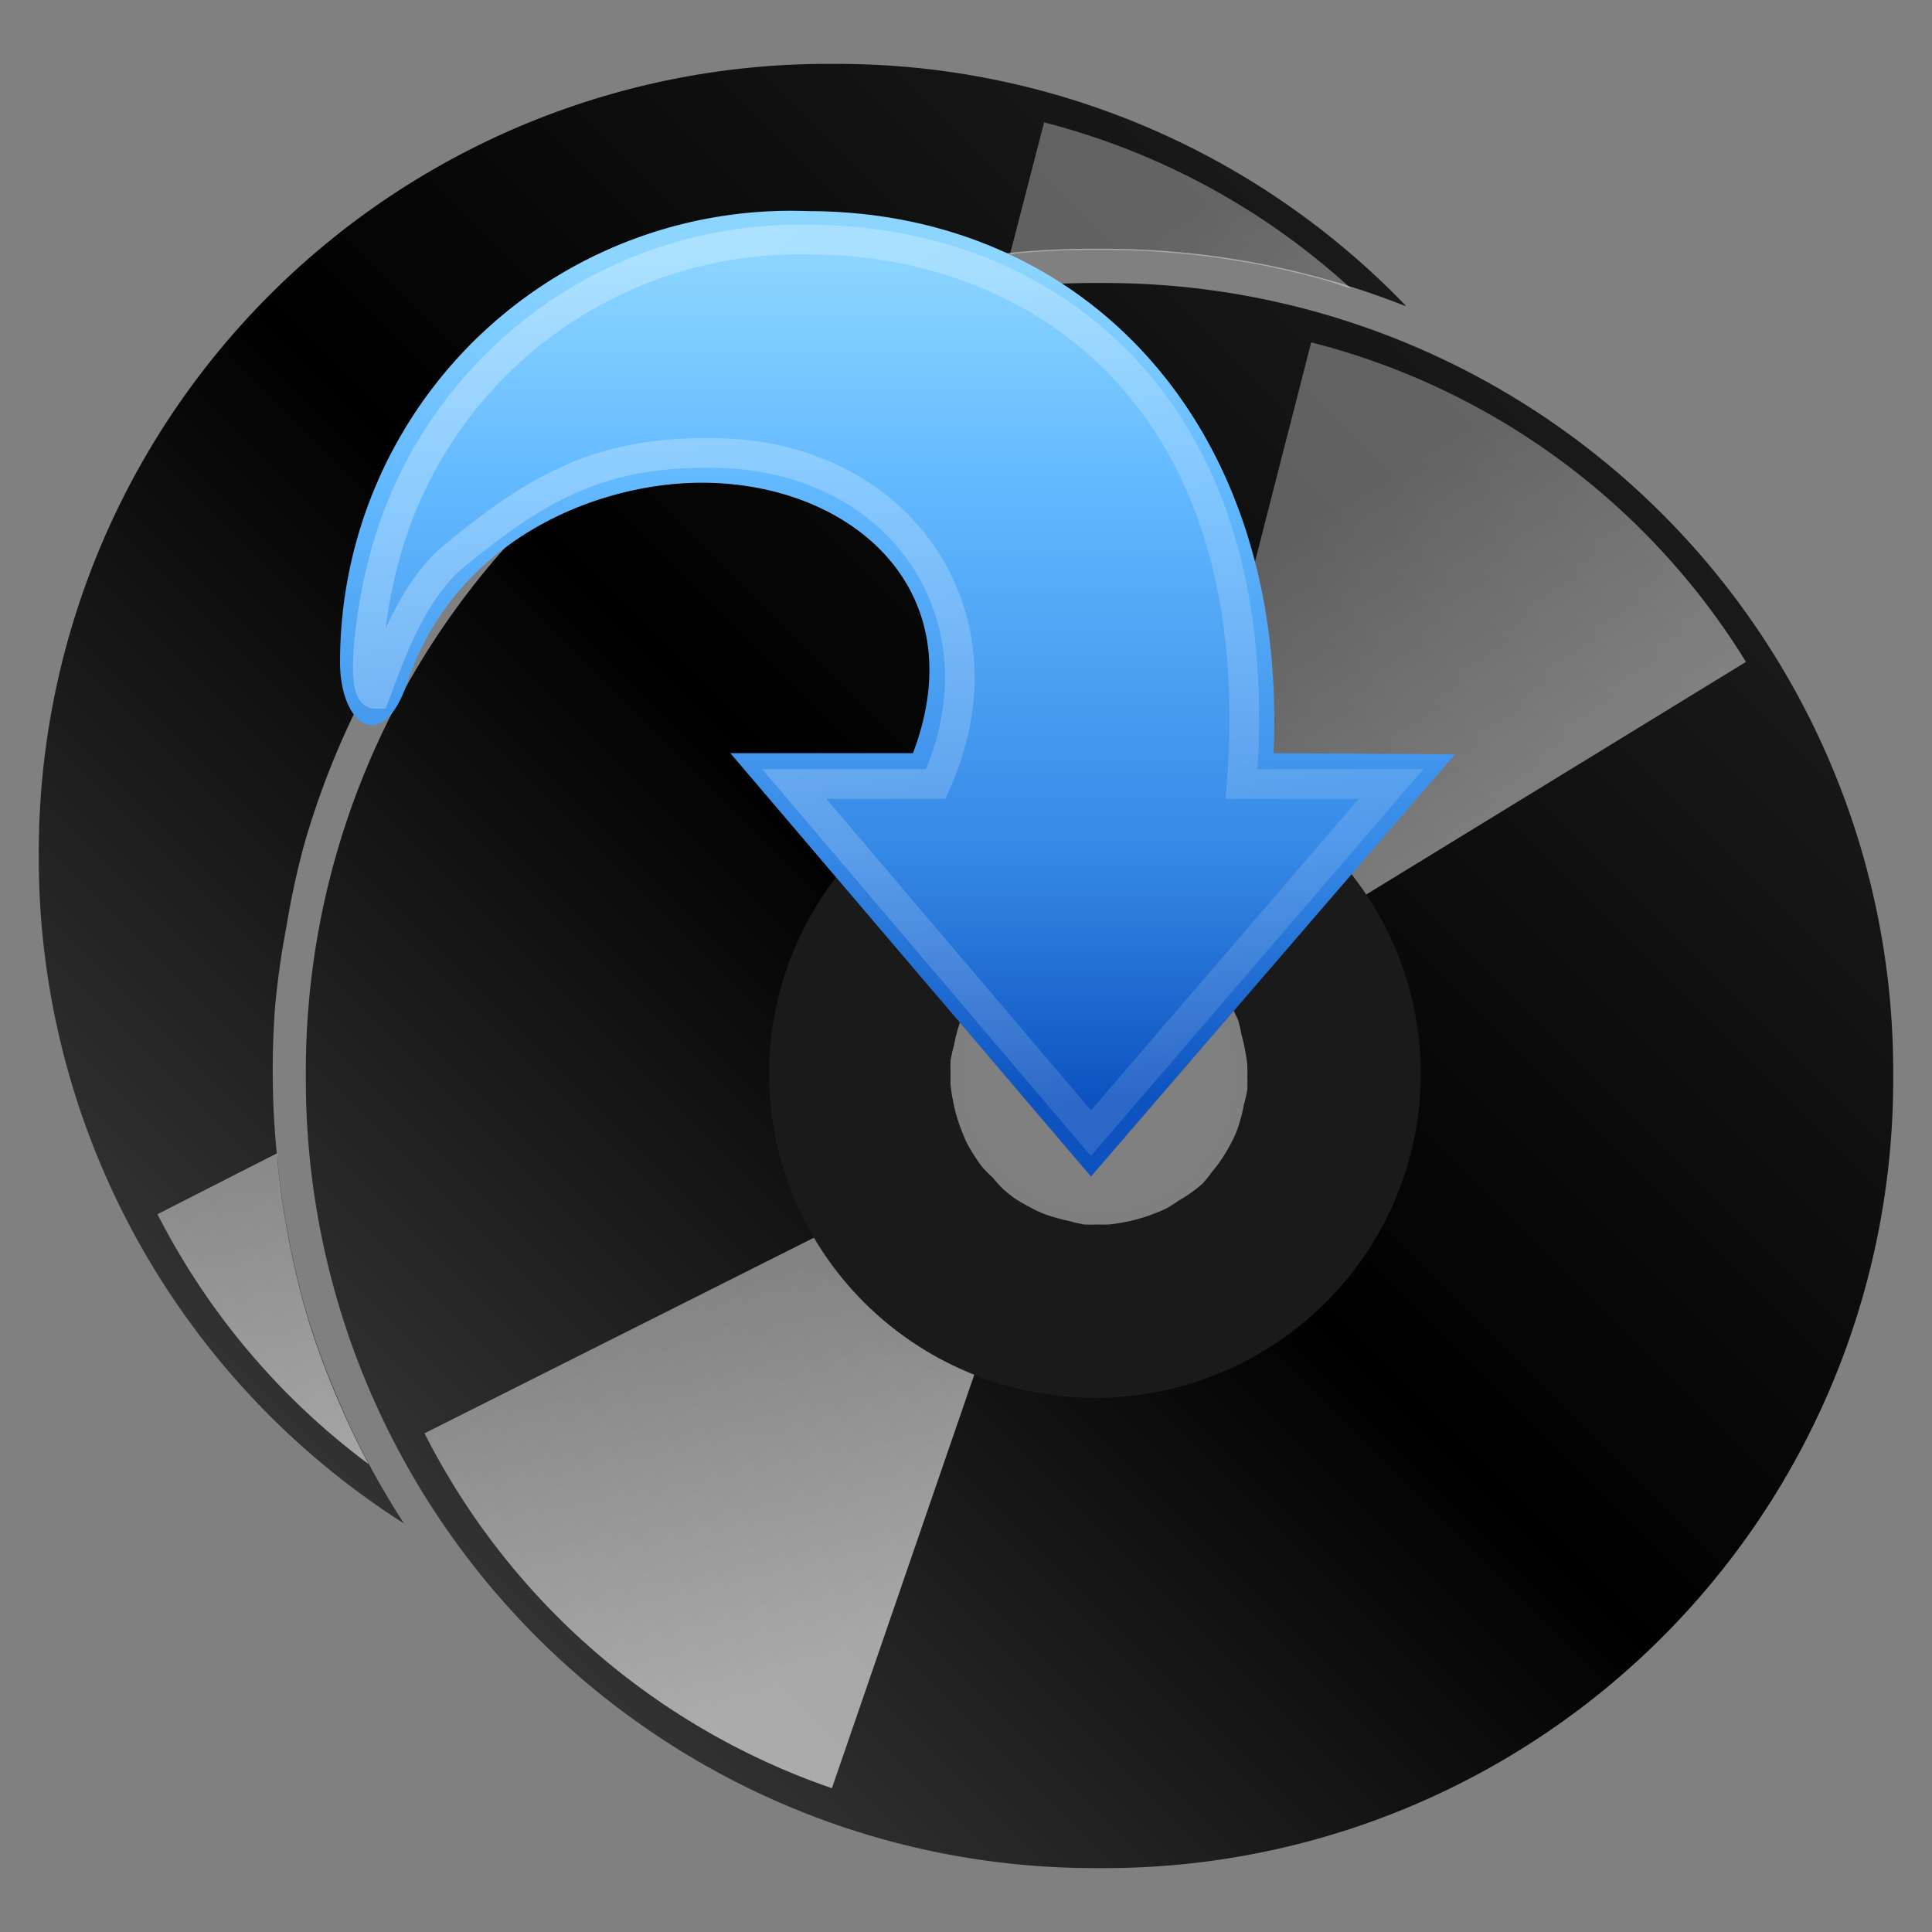 <svg xmlns="http://www.w3.org/2000/svg" xmlns:xlink="http://www.w3.org/1999/xlink" width="64" height="64" viewBox="0 0 16.93 16.93"><rect x="0" y="0" width="16.93" height="16.93" fill="#808080" stroke="none"/><defs><linearGradient id="e"><stop offset="0" stop-color="#fff" stop-opacity=".33"/><stop offset="1" stop-color="#fff" stop-opacity=".6"/></linearGradient><linearGradient id="f"><stop offset="0" stop-color="#333"/><stop offset=".49"/><stop offset="1" stop-color="#1a1a1a"/></linearGradient><linearGradient id="c"><stop offset="0" stop-color="#ffd019" stop-opacity=".8"/><stop offset="1" stop-color="red" stop-opacity="0"/></linearGradient><linearGradient id="a"><stop offset="0" stop-color="#fff"/><stop offset=".25" stop-color="#ffdb54" stop-opacity=".67"/><stop offset=".5" stop-color="#ff8930" stop-opacity=".35"/><stop offset=".75" stop-color="#ff3e00" stop-opacity=".12"/><stop offset="1" stop-color="red" stop-opacity="0"/></linearGradient><linearGradient id="b"><stop offset="0" stop-color="red"/><stop offset="1" stop-color="#ffb400"/></linearGradient><linearGradient id="d"><stop offset="0" stop-color="#fff"/><stop offset="1" stop-color="#fff" stop-opacity="0"/></linearGradient><linearGradient id="g"><stop offset="0" stop-color="#803300"/><stop offset="1" stop-color="#ff7f2a"/></linearGradient><linearGradient id="h"><stop offset="0" stop-color="#f60"/><stop offset="1" stop-color="#803300"/></linearGradient><linearGradient id="i"><stop offset="0" stop-color="#fca"/><stop offset="1" stop-color="#ffb380" stop-opacity="0"/></linearGradient><linearGradient id="j"><stop offset="0" stop-color="#803300"/><stop offset=".48" stop-color="#f95"/><stop offset="1" stop-color="#a40"/></linearGradient><radialGradient gradientUnits="userSpaceOnUse" fy="88.67" fx="17.12" r="14" cy="94" cx="19.78" id="k"><stop offset="0" stop-color="#fff"/><stop offset=".5" stop-color="#fff" stop-opacity=".71"/><stop offset="1" stop-color="#fff" stop-opacity="0"/></radialGradient><linearGradient id="l"><stop offset="0" stop-color="#f0ff80"/><stop offset="1" stop-color="#f0ff80" stop-opacity="0"/></linearGradient><radialGradient gradientUnits="userSpaceOnUse" fy="88.67" fx="17.12" r="14" cy="94" cx="19.78" id="m"><stop offset="0" stop-color="#fff"/><stop offset=".5" stop-color="#fff" stop-opacity=".71"/><stop offset="1" stop-color="#fff" stop-opacity="0"/></radialGradient><linearGradient x1="21.13" y1="14.63" x2="29" y2="28" id="t" xlink:href="#e" gradientUnits="userSpaceOnUse" gradientTransform="matrix(.417 0 0 .417 -.37 .23)"/><linearGradient xlink:href="#e" id="s" gradientUnits="userSpaceOnUse" gradientTransform="matrix(.417 0 0 .417 -.37 .25)" x1="21.13" y1="14.63" x2="29" y2="28"/><linearGradient xlink:href="#f" id="r" gradientUnits="userSpaceOnUse" gradientTransform="matrix(1.645 0 0 1.645 -.77 1.1)" x1="3.38" y1="8.18" x2="9.44" y2="2.12"/><linearGradient xlink:href="#e" id="q" gradientUnits="userSpaceOnUse" gradientTransform="matrix(.417 0 0 .417 -2.7 -1.67)" x1="21.13" y1="14.63" x2="29" y2="28"/><linearGradient xlink:href="#f" id="o" gradientUnits="userSpaceOnUse" gradientTransform="matrix(1.645 0 0 1.645 -3.11 -.83)" x1="3.38" y1="8.18" x2="9.44" y2="2.12"/><linearGradient xlink:href="#e" id="p" gradientUnits="userSpaceOnUse" gradientTransform="matrix(.417 0 0 .417 -2.7 -1.67)" x1="21.13" y1="14.63" x2="29" y2="28"/><linearGradient gradientTransform="matrix(.266 0 0 .265 -13.05 -.95)" gradientUnits="userSpaceOnUse" xlink:href="#d" id="v" y2="58.05" x2="105.32" y1="2.05" x1="58.75"/><linearGradient gradientTransform="translate(1.5 -.14) scale(.265)" gradientUnits="userSpaceOnUse" xlink:href="#n" id="u" y2="37" x2="25" y1="9" x1="25"/><linearGradient id="n"><stop offset="0" stop-color="#8cd5ff"/><stop offset=".26" stop-color="#64baff"/><stop offset=".7" stop-color="#3689e6"/><stop offset="1" stop-color="#0d52bf"/></linearGradient></defs><path d="M7.3.56A6.91 6.91 0 0 0 .34 7.5a6.91 6.91 0 0 0 3.2 5.85 7.2 7.2 0 0 1-.28-.47 7.2 7.2 0 0 1-.31-.65 7.2 7.2 0 0 1-.25-.68 7.2 7.2 0 0 1-.17-.7 7.2 7.2 0 0 1-.1-.7 7.2 7.2 0 0 1-.04-.73 7.2 7.2 0 0 1 .02-.59 7.2 7.2 0 0 1 .1-.71 7.2 7.2 0 0 1 .15-.7 7.2 7.2 0 0 1 .23-.68 7.2 7.2 0 0 1 .3-.66 7.2 7.2 0 0 1 .36-.62 7.2 7.2 0 0 1 .43-.59 7.2 7.2 0 0 1 .47-.53 7.2 7.2 0 0 1 .53-.5 7.2 7.2 0 0 1 .58-.43 7.2 7.2 0 0 1 .62-.37 7.2 7.2 0 0 1 .65-.3 7.2 7.2 0 0 1 .67-.25 7.2 7.2 0 0 1 .7-.18 7.2 7.2 0 0 1 .71-.1 7.2 7.2 0 0 1 .72-.03 7.2 7.2 0 0 1 .58.02 7.2 7.2 0 0 1 .72.09 7.2 7.2 0 0 1 .7.16 7.2 7.2 0 0 1 .68.23 7.2 7.2 0 0 1 .01 0A6.91 6.91 0 0 0 7.3.56z" fill="url(#o)"/><path d="M2.42 10.11l-1.04.53a6.3 6.3 0 0 0 1.85 2.19 7.2 7.2 0 0 1-.28-.59 7.2 7.2 0 0 1-.25-.68 7.2 7.2 0 0 1-.17-.7 7.2 7.2 0 0 1-.1-.7 7.2 7.2 0 0 1 0-.05z" fill="url(#p)"/><path d="M9.15 1.07l-.3 1.16a7.2 7.2 0 0 1 .06-.01 7.2 7.2 0 0 1 .72-.03 7.2 7.2 0 0 1 .58.02 7.2 7.2 0 0 1 .72.09 7.2 7.2 0 0 1 .7.16 7.2 7.2 0 0 1 .21.07 6.3 6.3 0 0 0-2.7-1.46z" fill="url(#q)"/><path d="M9.63 2.48a6.91 6.91 0 0 0-6.95 6.95 6.91 6.91 0 0 0 6.95 6.94 6.91 6.91 0 0 0 6.96-6.95 6.91 6.91 0 0 0-6.96-6.94zm0 5.2a1.74 1.75 0 0 1 .2 0 1.74 1.75 0 0 1 .15.02 1.74 1.75 0 0 1 .17.05 1.74 1.75 0 0 1 .17.06 1.74 1.75 0 0 1 .15.07 1.74 1.75 0 0 1 .15.1 1.74 1.75 0 0 1 .14.1 1.74 1.75 0 0 1 .12.12 1.74 1.75 0 0 1 .13.13 1.74 1.75 0 0 1 .09.14 1.74 1.75 0 0 1 .1.15 1.74 1.75 0 0 1 .06.16 1.74 1.75 0 0 1 .06.17 1.74 1.75 0 0 1 .03.17 1.74 1.75 0 0 1 .02.18 1.74 1.75 0 0 1 0 .12 1.74 1.75 0 0 1 0 .18 1.74 1.75 0 0 1-.03.17 1.74 1.75 0 0 1-.04.17 1.74 1.75 0 0 1-.06.17 1.74 1.75 0 0 1-.07.15 1.74 1.75 0 0 1-.1.15 1.74 1.75 0 0 1-.1.14 1.74 1.75 0 0 1-.12.13 1.74 1.75 0 0 1-.13.11 1.74 1.75 0 0 1-.14.1 1.74 1.75 0 0 1-.15.1 1.74 1.75 0 0 1-.16.07 1.74 1.75 0 0 1-.17.05 1.74 1.75 0 0 1-.16.04 1.74 1.75 0 0 1-.17.02 1.74 1.75 0 0 1-.13 0 1.74 1.75 0 0 1-.17 0 1.74 1.75 0 0 1-.17-.03 1.74 1.75 0 0 1-.17-.04 1.74 1.75 0 0 1-.16-.06 1.74 1.75 0 0 1-.16-.08 1.74 1.75 0 0 1-.15-.09 1.74 1.75 0 0 1-.13-.1 1.74 1.75 0 0 1-.14-.13 1.74 1.75 0 0 1-.1-.13 1.74 1.75 0 0 1-.1-.14 1.74 1.75 0 0 1-.1-.15 1.74 1.75 0 0 1-.06-.16 1.74 1.75 0 0 1-.06-.17 1.74 1.75 0 0 1-.04-.17 1.74 1.75 0 0 1-.02-.17 1.74 1.75 0 0 1 0-.13 1.74 1.75 0 0 1 0-.18 1.74 1.75 0 0 1 .03-.16 1.74 1.75 0 0 1 .04-.17 1.74 1.75 0 0 1 .07-.17 1.74 1.75 0 0 1 .07-.15 1.74 1.75 0 0 1 .1-.15 1.74 1.75 0 0 1 .09-.14 1.74 1.75 0 0 1 .12-.14 1.74 1.75 0 0 1 .13-.1 1.74 1.75 0 0 1 .14-.1 1.74 1.75 0 0 1 .15-.1 1.74 1.75 0 0 1 .16-.07 1.74 1.75 0 0 1 .16-.06 1.74 1.75 0 0 1 .17-.04 1.74 1.75 0 0 1 .18-.01 1.74 1.75 0 0 1 .12 0z" fill="url(#r)"/><path d="M11.49 3l-1.2 4.68c.37.09.66.32.88.65L15.3 5.8A6.3 6.3 0 0 0 11.49 3z" fill="url(#s)"/><path d="M7.29 15.67l1.57-4.56a1.48 1.48 0 0 1-.82-.72l-4.32 2.17a6.3 6.3 0 0 0 3.57 3.11z" fill="url(#t)"/><path d="M9.6 6.57A2.86 2.84 0 0 0 6.74 9.4a2.86 2.84 0 0 0 2.86 2.85 2.86 2.84 0 0 0 2.85-2.85A2.86 2.84 0 0 0 9.6 6.57zm.03 1.54a1.3 1.32 0 0 1 .13 0 1.3 1.32 0 0 1 .13.03 1.3 1.32 0 0 1 .12.02 1.3 1.32 0 0 1 .12.05 1.3 1.32 0 0 1 .12.06 1.3 1.32 0 0 1 .12.06 1.3 1.32 0 0 1 .1.09 1.3 1.32 0 0 1 .09.1 1.3 1.32 0 0 1 .09.09 1.3 1.32 0 0 1 .07.1 1.3 1.32 0 0 1 .07.11 1.3 1.32 0 0 1 .06.12 1.3 1.32 0 0 1 .03.13 1.3 1.32 0 0 1 .03.13 1.3 1.32 0 0 1 .02.13 1.3 1.32 0 0 1 0 .1 1.3 1.32 0 0 1 0 .12 1.3 1.32 0 0 1-.03.13 1.3 1.32 0 0 1-.03.13 1.3 1.32 0 0 1-.04.12 1.3 1.32 0 0 1-.06.12 1.3 1.32 0 0 1-.06.1 1.3 1.32 0 0 1-.09.12 1.3 1.32 0 0 1-.08.1 1.3 1.32 0 0 1-.1.08 1.3 1.32 0 0 1-.11.07 1.3 1.32 0 0 1-.11.07 1.3 1.32 0 0 1-.12.05 1.3 1.32 0 0 1-.12.04 1.3 1.32 0 0 1-.13.03 1.3 1.32 0 0 1-.13.02 1.3 1.32 0 0 1-.1 0 1.3 1.32 0 0 1-.12 0 1.3 1.32 0 0 1-.13-.03 1.3 1.32 0 0 1-.12-.03 1.3 1.32 0 0 1-.12-.04 1.3 1.32 0 0 1-.12-.06 1.3 1.32 0 0 1-.12-.07 1.3 1.32 0 0 1-.1-.08 1.3 1.32 0 0 1-.09-.1 1.3 1.32 0 0 1-.09-.09 1.3 1.32 0 0 1-.07-.1 1.3 1.32 0 0 1-.07-.12 1.3 1.32 0 0 1-.05-.12 1.3 1.32 0 0 1-.04-.12 1.3 1.32 0 0 1-.03-.13 1.3 1.32 0 0 1-.02-.13 1.3 1.32 0 0 1 0-.1 1.3 1.32 0 0 1 0-.12 1.3 1.32 0 0 1 .03-.13 1.3 1.32 0 0 1 .03-.13 1.3 1.32 0 0 1 .04-.12 1.3 1.32 0 0 1 .06-.12 1.3 1.32 0 0 1 .06-.1 1.3 1.32 0 0 1 .09-.11 1.3 1.32 0 0 1 .1-.1 1.3 1.32 0 0 1 .09-.09 1.3 1.32 0 0 1 .1-.08 1.3 1.32 0 0 1 .11-.06 1.3 1.32 0 0 1 .12-.06 1.3 1.32 0 0 1 .13-.04 1.3 1.32 0 0 1 .12-.02 1.3 1.32 0 0 1 .13-.02 1.3 1.32 0 0 1 .1 0z" fill="#1a1a1a" stroke="#000" stroke-width=".23" stroke-opacity=".01"/><path d="M12.75 6.61l-3.19 3.7L6.4 6.6H8c.55-1.45-.56-2.37-1.85-2.37-.92 0-2.16.5-2.58 1.75-.22.65-.6.37-.59-.2a3.95 3.95 0 0 1 4.1-3.93c2.42 0 4.21 1.88 4.08 4.75z" style="marker:none" color="#000" overflow="visible" fill="url(#u)"/><path d="M12.19 6.87L9.56 9.93l-2.6-3.06H8.2c.66-1.46-.3-2.88-1.93-2.9-1.03-.02-1.58.32-2.3.91-.39.33-.59.97-.68 1.2-.13 0-.05-.71.07-1.16A3.76 3.76 0 0 1 7.1 2.1c1.94 0 4.05 1.33 3.78 4.77z" style="marker:none" color="#000" overflow="visible" opacity=".35" fill="none" stroke="url(#v)" stroke-width=".26"/></svg>